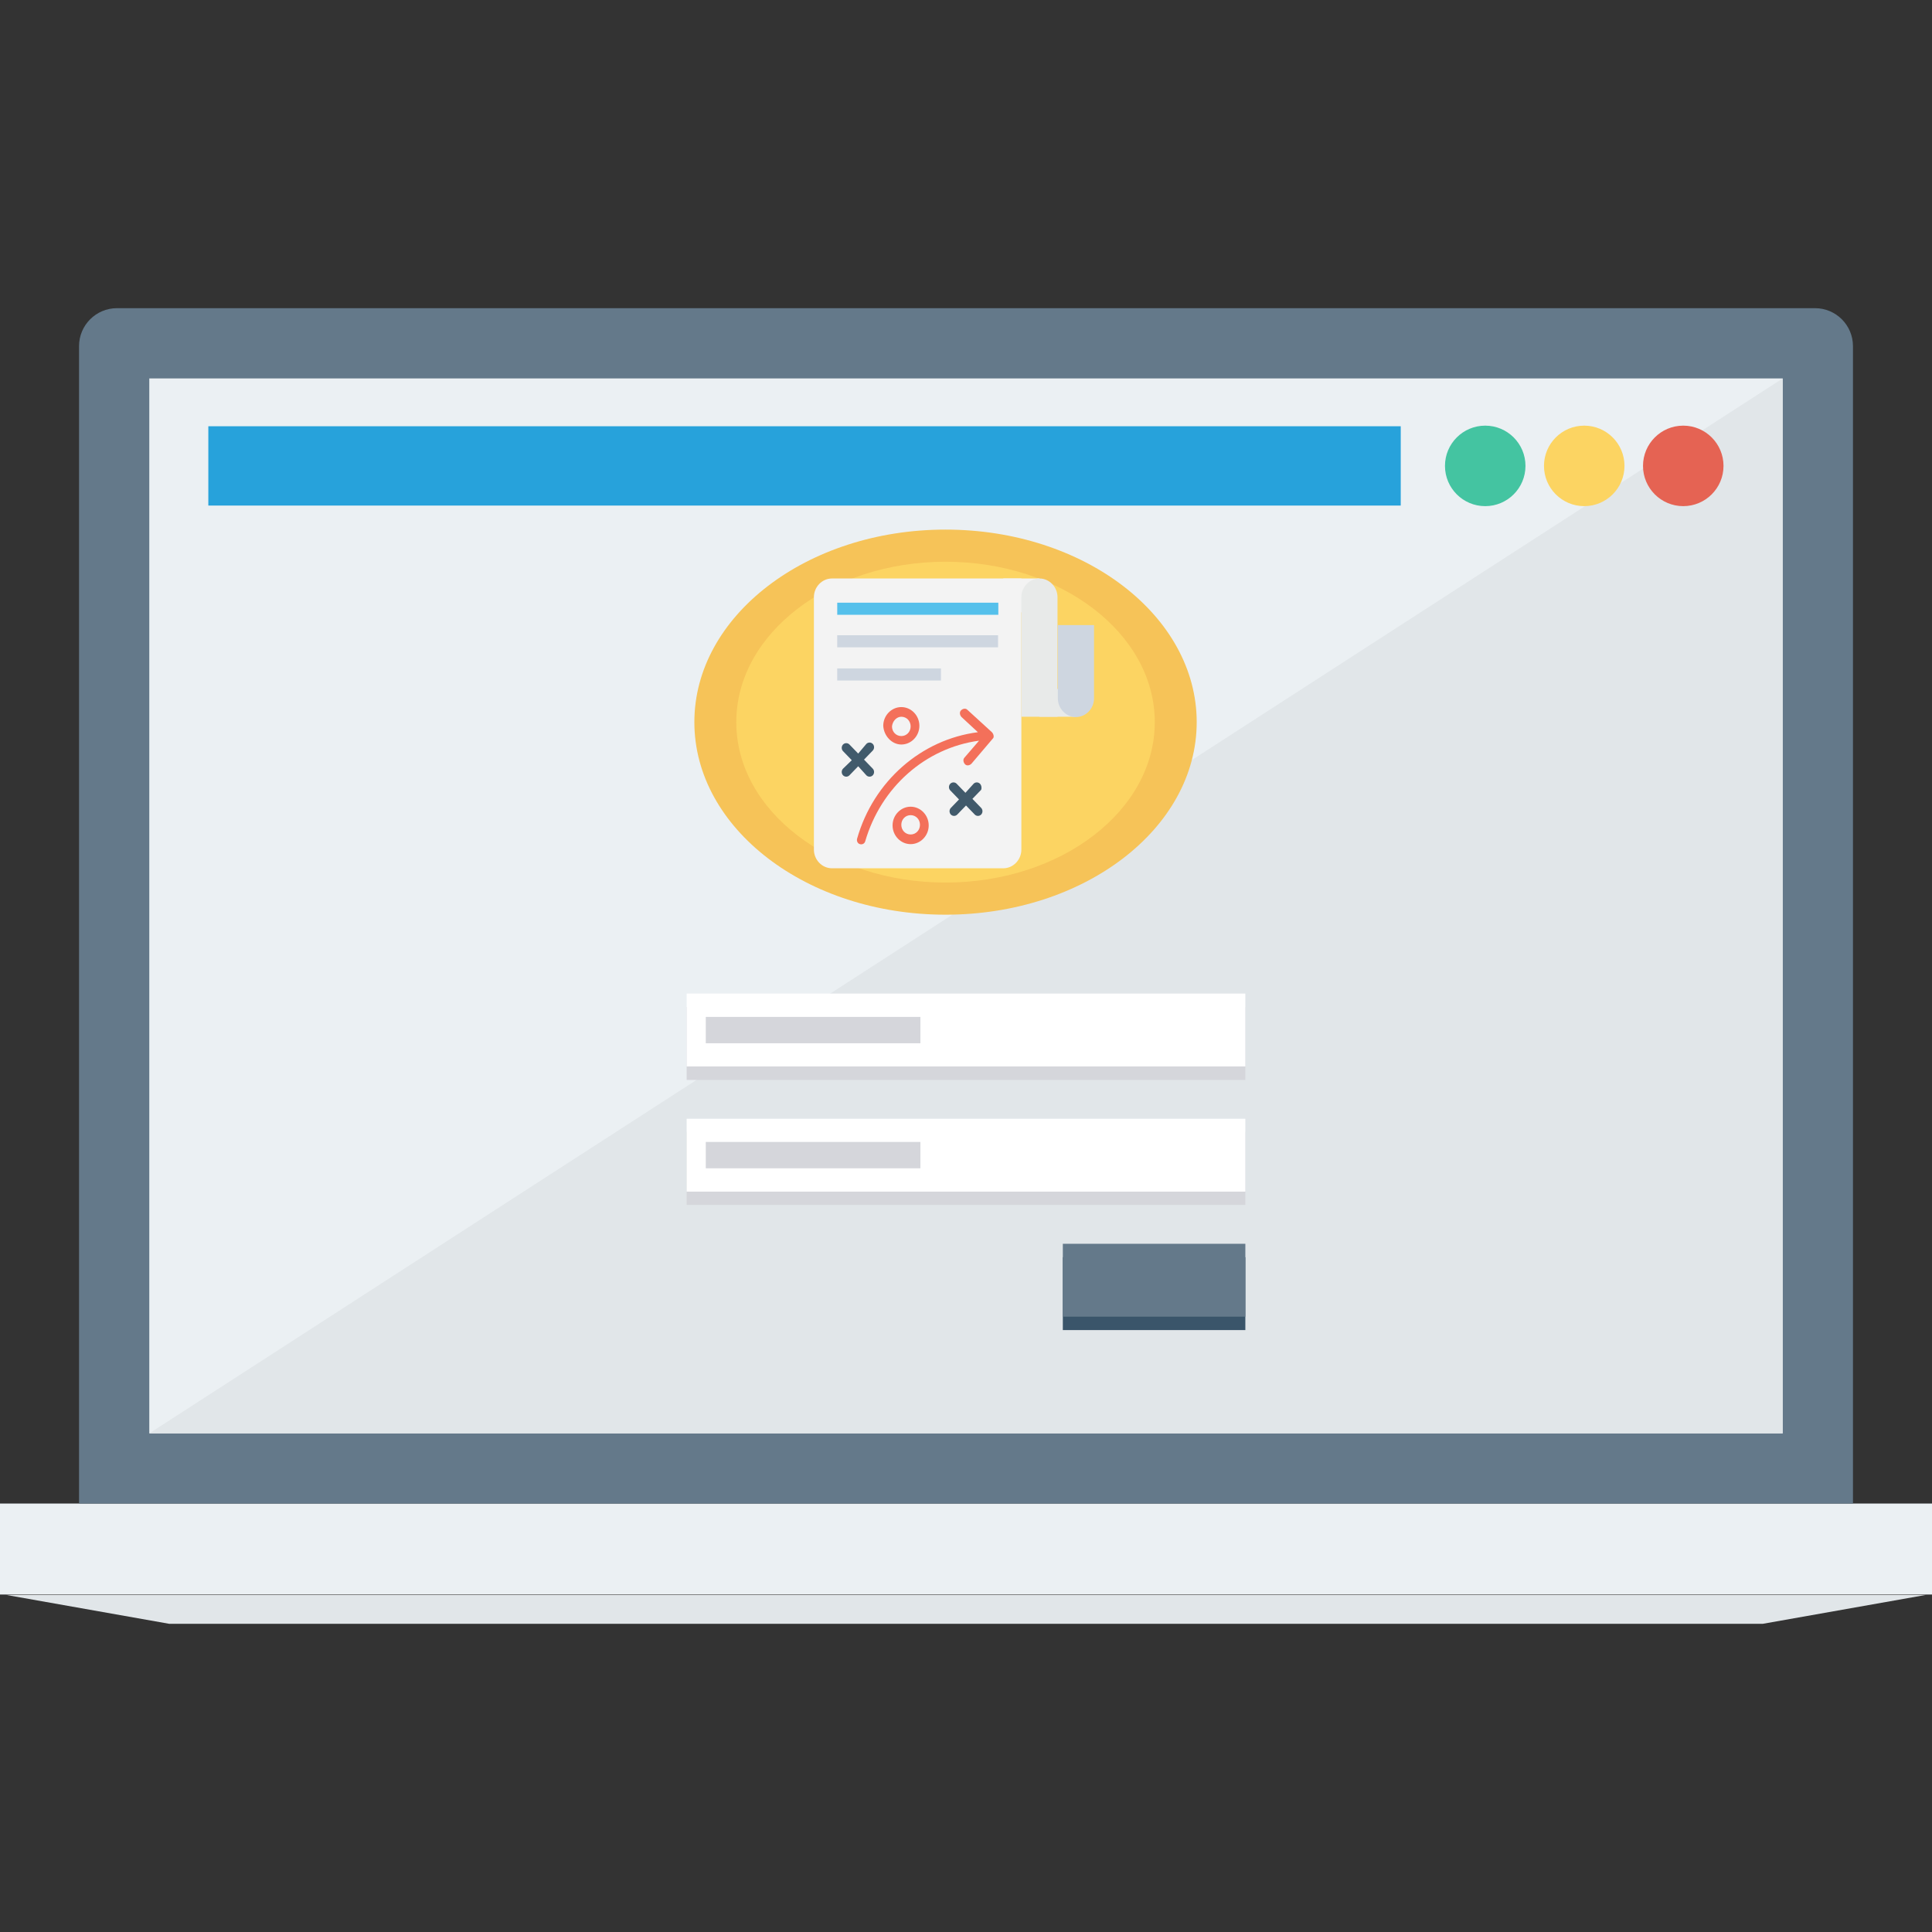 <?xml version="1.0" encoding="UTF-8" standalone="no"?>
<!-- Generator: Adobe Illustrator 19.0.0, SVG Export Plug-In . SVG Version: 6.00 Build 0)  -->

<svg
   xmlns:dc="http://purl.org/dc/elements/1.1/"
   xmlns:cc="http://creativecommons.org/ns#"
   xmlns:rdf="http://www.w3.org/1999/02/22-rdf-syntax-ns#"
   xmlns:svg="http://www.w3.org/2000/svg"
   xmlns="http://www.w3.org/2000/svg"
   xmlns:sodipodi="http://sodipodi.sourceforge.net/DTD/sodipodi-0.dtd"
   xmlns:inkscape="http://www.inkscape.org/namespaces/inkscape"
   version="1.1"
   id="Layer_1"
   x="0px"
   y="0px"
   viewBox="0 0 491.52 491.52"
   style="enable-background:new 0 0 491.52 491.52;"
   xml:space="preserve"
   sodipodi:docname="002-login.svg"
   inkscape:version="0.92.5 (2060ec1f9f, 2020-04-08)"><rect x="0" y="0" width="491.52" height="491.52" fill="#333333" stroke="none"/><defs
   id="defs83" /><sodipodi:namedview
   pagecolor="#ffffff"
   bordercolor="#666666"
   borderopacity="1"
   objecttolerance="10"
   gridtolerance="10"
   guidetolerance="10"
   inkscape:pageopacity="0"
   inkscape:pageshadow="2"
   inkscape:window-width="1096"
   inkscape:window-height="865"
   id="namedview81"
   showgrid="false"
   inkscape:zoom="0.48014324"
   inkscape:cx="274.0635"
   inkscape:cy="453.2044"
   inkscape:window-x="757"
   inkscape:window-y="100"
   inkscape:window-maximized="0"
   inkscape:current-layer="Layer_1" />
<rect
   y="382.515"
   style="fill:#EBF0F3;"
   width="491.52"
   height="23.148"
   id="rect2" />
<polygon
   style="fill:#E1E6E9;"
   points="489.903,405.774 1.617,405.774 43.083,413.119 448.437,413.119 "
   id="polygon4" />
<path
   style="fill:#64798A;"
   d="M461.75,78.401H29.77c-5.337,0-9.662,4.326-9.662,9.663v294.463h451.305V88.064  C471.413,82.727,467.086,78.401,461.75,78.401z"
   id="path6" />
<rect
   x="37.98"
   y="96.276"
   style="fill:#EBF0F3;"
   width="415.539"
   height="268.39"
   id="rect8" />
<polyline
   style="fill:#E1E6E9;"
   points="453.539,96.275 453.539,364.656 37.982,364.656 "
   id="polyline10" />

<rect
   x="53.002"
   y="108.442"
   style="fill:#27A2DB;"
   width="303.36"
   height="20.178"
   id="rect14" />
<circle
   style="fill:#44C4A1;"
   cx="377.856"
   cy="118.528"
   r="10.24"
   id="circle16" />
<circle
   style="fill:#FCD462;"
   cx="403.046"
   cy="118.528"
   r="10.24"
   id="circle18" />
<circle
   style="fill:#E56353;"
   cx="428.237"
   cy="118.528"
   r="10.24"
   id="circle20" />



<rect
   x="174.694"
   y="256.205"
   style="fill:#D5D6DB;"
   width="142.131"
   height="18.54"
   id="rect32" />
<rect
   x="174.694"
   y="252.774"
   style="fill:#FFFFFF;"
   width="142.131"
   height="18.54"
   id="rect34" />
<rect
   x="174.694"
   y="288"
   style="fill:#D5D6DB;"
   width="142.131"
   height="18.54"
   id="rect36" />
<rect
   x="174.694"
   y="284.621"
   style="fill:#FFFFFF;"
   width="142.131"
   height="18.54"
   id="rect38" />
<rect
   x="270.392"
   y="319.846"
   style="fill:#3A556A;"
   width="46.438"
   height="18.54"
   id="rect40" />
<rect
   x="270.392"
   y="316.431"
   style="fill:#64798A;"
   width="46.438"
   height="18.54"
   id="rect42" />
<g
   id="g48">
	<rect
   x="179.558"
   y="258.714"
   style="fill:#D5D6DB;"
   width="54.6"
   height="6.702"
   id="rect44" />
	<rect
   x="179.558"
   y="290.524"
   style="fill:#D5D6DB;"
   width="54.6"
   height="6.702"
   id="rect46" />
</g>
<g
   id="g50">
</g>
<g
   id="g52">
</g>
<g
   id="g54">
</g>
<g
   id="g56">
</g>
<g
   id="g58">
</g>
<g
   id="g60">
</g>
<g
   id="g62">
</g>
<g
   id="g64">
</g>
<g
   id="g66">
</g>
<g
   id="g68">
</g>
<g
   id="g70">
</g>
<g
   id="g72">
</g>
<g
   id="g74">
</g>
<g
   id="g76">
</g>
<g
   id="g78">
</g>
<g
   id="g38"
   transform="translate(350.069,-557.993)" /><g
   id="g40"
   transform="translate(350.069,-557.993)" /><g
   id="g42"
   transform="translate(350.069,-557.993)" /><g
   id="g44"
   transform="translate(350.069,-557.993)" /><g
   id="g46"
   transform="translate(350.069,-557.993)" /><g
   id="g48-6"
   transform="translate(350.069,-557.993)" /><g
   id="g50-7"
   transform="translate(350.069,-557.993)" /><g
   id="g52-5"
   transform="translate(350.069,-557.993)" /><g
   id="g54-3"
   transform="translate(350.069,-557.993)" /><g
   id="g56-5"
   transform="translate(350.069,-557.993)" /><g
   id="g58-6"
   transform="translate(350.069,-557.993)" /><g
   id="g60-2"
   transform="translate(350.069,-557.993)" /><g
   id="g62-9"
   transform="translate(350.069,-557.993)" /><g
   id="g64-1"
   transform="translate(350.069,-557.993)" /><g
   id="g66-2"
   transform="translate(350.069,-557.993)" /><ellipse
   style="fill:#3a556a;stroke-width:1.868"
   cx="69.771"
   cy="-288.009"
   id="circle12"
   rx="9.159"
   ry="7.179" /><ellipse
   style="fill:#f6c358;stroke-width:1.268"
   cx="240.553"
   cy="183.721"
   id="circle22"
   rx="63.9"
   ry="48.986" /><ellipse
   style="fill:#fcd462;stroke-width:1.268"
   cx="240.553"
   cy="183.721"
   id="circle24"
   rx="53.234"
   ry="40.809" /><g
   id="g6"
   transform="matrix(0.139,0,0,0.144,207.064,147.172)"><polygon
     style="fill:#f3f3f3"
     points="412.8,0 412.8,59.733 315.733,59.733 346.667,0 "
     id="polygon2" /><path
     inkscape:connector-curvature="0"
     style="fill:#f3f3f3"
     d="M 379.733,0 H 33.067 C 14.933,0 0,14.933 0,33.067 V 478.934 C 0,497.067 14.933,512 33.067,512 h 313.6 c 18.133,0 33.067,-14.933 33.067,-33.067 V 0 Z"
     id="path4" /></g><rect
   x="213.003"
   y="153.331"
   style="fill:#55c0eb;stroke-width:0.142"
   width="40.979"
   height="3.079"
   id="rect8-3" /><g
   id="g14"
   transform="matrix(0.139,0,0,0.144,207.064,147.172)"><rect
     x="42.667"
     y="100.267"
     style="fill:#ced6e0"
     width="294.4"
     height="21.333"
     id="rect10" /><rect
     x="42.667"
     y="158.933"
     style="fill:#ced6e0"
     width="189.867"
     height="21.333"
     id="rect12" /></g><g
   id="g20"
   transform="matrix(0.139,0,0,0.144,207.064,147.172)"><polygon
     style="fill:#e8eae9"
     points="478.933,195.2 397.867,195.2 412.8,244.267 478.933,244.267 "
     id="polygon16" /><path
     inkscape:connector-curvature="0"
     style="fill:#e8eae9"
     d="M 445.867,244.267 H 379.734 V 33.067 C 379.733,14.933 394.667,0 412.8,0 v 0 c 18.133,0 33.067,14.933 33.067,33.067 z"
     id="path18" /></g><path
   inkscape:connector-curvature="0"
   style="fill:#ced6e0;stroke-width:0.142"
   d="m 269.127,159.027 v 18.63 c 0,2.617 2.079,4.773 4.603,4.773 2.524,0 4.603,-2.156 4.603,-4.773 v -18.63 z"
   id="path22" /><path
   inkscape:connector-curvature="0"
   style="fill:#f3705a;stroke-width:0.142"
   d="m 252.349,186.279 -6.236,-5.697 c -0.445,-0.462 -1.188,-0.308 -1.633,0.154 -0.445,0.462 -0.297,1.232 0.149,1.694 l 4.157,3.849 c -14.402,1.848 -26.577,12.471 -30.734,27.098 -0.149,0.616 0.149,1.232 0.742,1.386 0.594,0.154 1.188,-0.154 1.336,-0.77 4.009,-13.703 15.293,-23.71 28.953,-25.558 l -3.712,4.311 c -0.445,0.462 -0.297,1.232 0.149,1.694 v 0 c 0.445,0.462 1.188,0.308 1.633,-0.154 l 5.494,-6.466 c 0.297,-0.308 0.148,-1.078 -0.297,-1.54 z"
   id="path24" /><g
   id="g30"
   transform="matrix(0.139,0,0,0.144,207.064,147.172)"><path
     inkscape:connector-curvature="0"
     style="fill:#415a6b"
     d="m 304,362.667 v 0 c -3.2,-3.2 -8.533,-3.2 -11.733,0 l -14.933,16 -16,-16 c -3.2,-3.2 -8.533,-3.2 -11.733,0 v 0 c -3.2,3.2 -3.2,8.533 0,11.733 l 16,16 -14.933,14.933 c -3.2,3.2 -3.2,8.533 0,11.733 v 0 c 3.2,3.2 8.533,3.2 11.733,0 l 16,-16 16,16 c 3.2,3.2 8.533,3.2 11.733,0 v 0 c 3.2,-3.2 3.2,-8.533 0,-11.733 l -16,-16 16,-16 C 307.2,371.2 307.2,365.867 304,362.667 Z"
     id="path26" /><path
     inkscape:connector-curvature="0"
     style="fill:#415a6b"
     d="m 96,347.733 c 3.2,3.2 8.533,3.2 11.733,0 v 0 c 3.2,-3.2 3.2,-8.533 0,-11.733 l -16,-16 16,-16 c 3.2,-3.2 3.2,-8.533 0,-11.733 v 0 c -3.2,-3.2 -8.533,-3.2 -11.733,0 l -14.933,17.067 -16,-16 c -3.2,-3.2 -8.533,-3.2 -11.733,0 v 0 c -3.2,3.2 -3.2,8.533 0,11.733 l 16,16 -16,14.933 c -3.2,3.2 -3.2,8.533 0,11.733 v 0 c 3.2,3.2 8.533,3.2 11.733,0 l 16,-16 z"
     id="path28" /></g><g
   id="g36"
   transform="matrix(0.139,0,0,0.144,207.064,147.172)"><path
     inkscape:connector-curvature="0"
     style="fill:#f3705a"
     d="m 160,293.333 c 18.133,0 33.067,-14.933 33.067,-33.067 0,-18.133 -14.933,-33.067 -33.067,-33.067 -18.134,0 -33.067,14.933 -33.067,33.067 1.067,18.134 16,33.067 33.067,33.067 z m 0,-49.066 c 9.6,0 17.067,7.467 17.067,17.067 0,9.6 -7.467,17.066 -17.067,17.066 -9.6,0 -17.067,-7.467 -17.067,-17.067 1.067,-9.6 8.534,-17.066 17.067,-17.066 z"
     id="path32" /><path
     inkscape:connector-curvature="0"
     style="fill:#f3705a"
     d="m 177.067,403.2 c -18.133,0 -33.067,14.933 -33.067,33.067 0,18.134 14.933,33.067 33.067,33.067 18.134,0 33.067,-14.933 33.067,-33.067 0,-18.134 -14.934,-33.067 -33.067,-33.067 z m 0,49.067 c -9.6,0 -17.067,-7.467 -17.067,-17.067 0,-9.6 7.467,-17.067 17.067,-17.067 9.6,0 17.067,7.467 17.067,17.067 0,9.6 -7.467,17.067 -17.067,17.067 z"
     id="path34" /></g></svg>